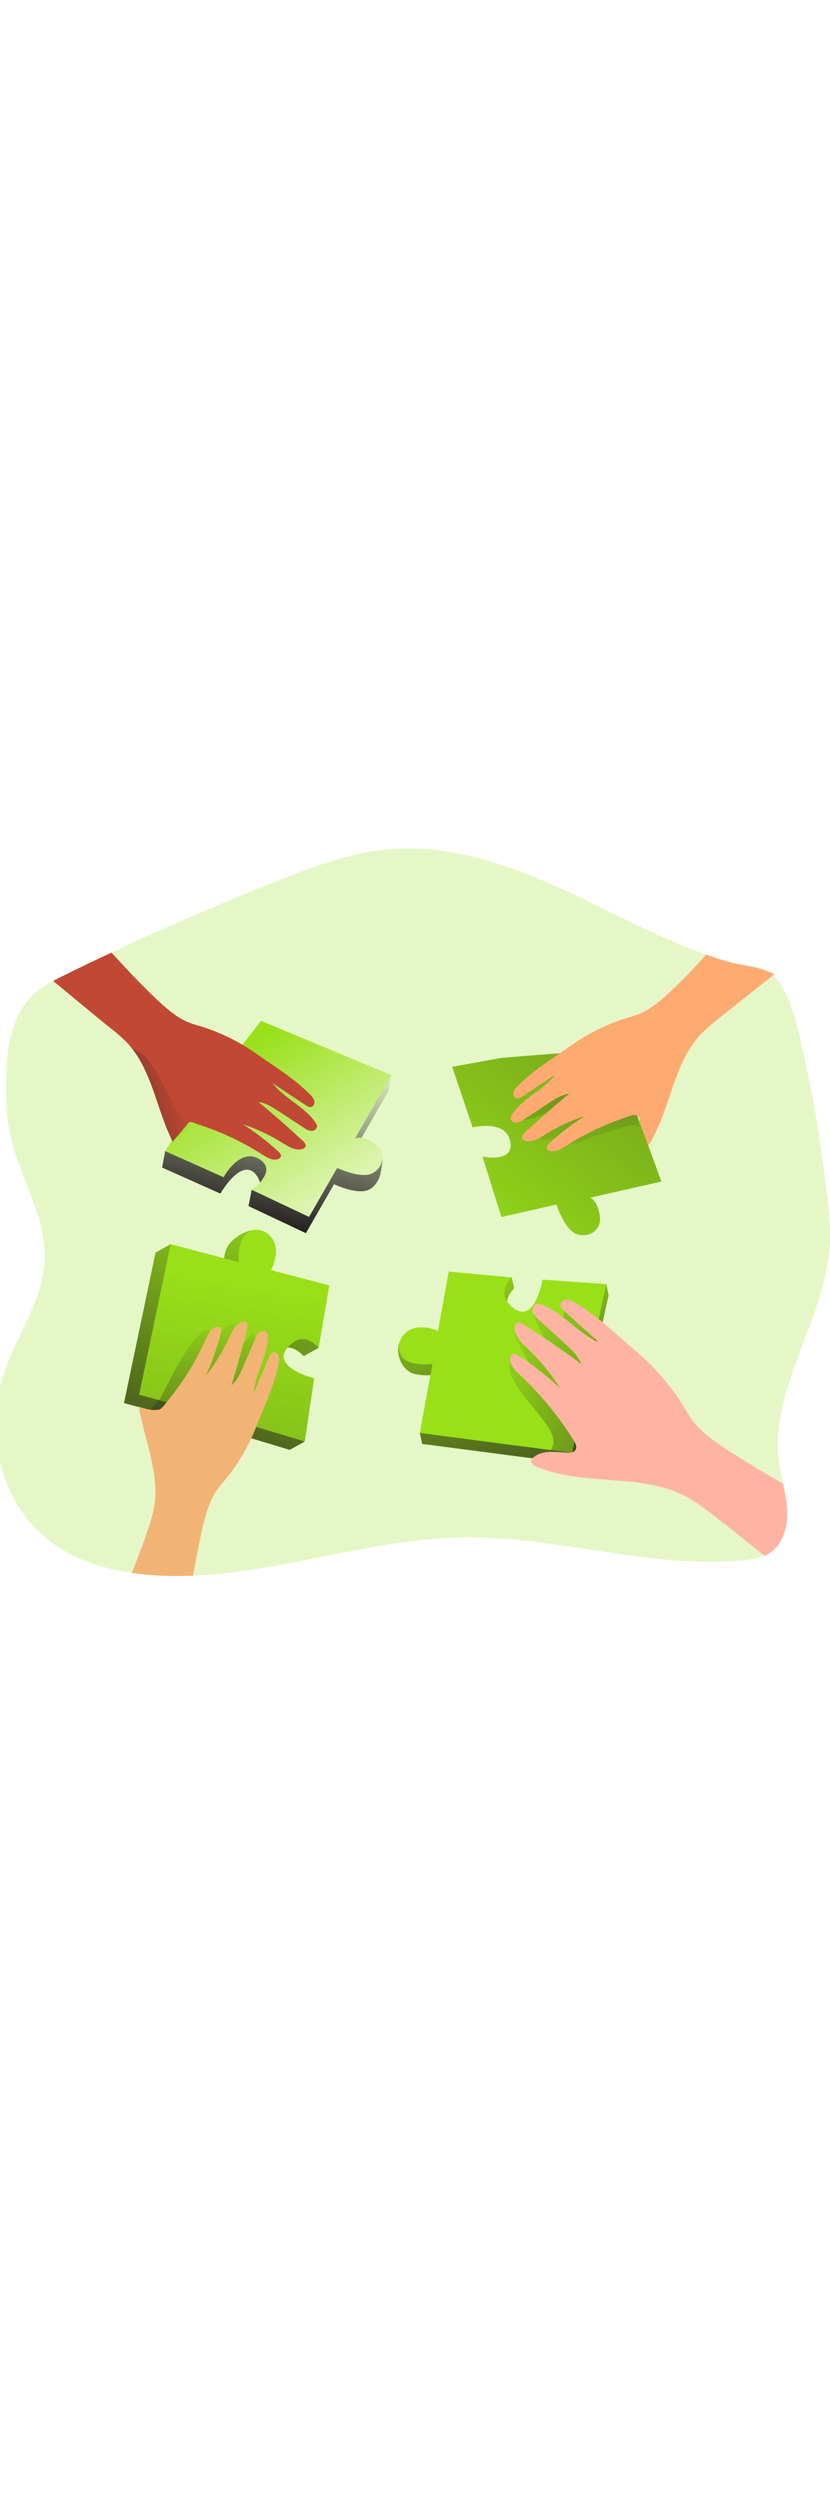 <svg id="_0212_diversity" xmlns="http://www.w3.org/2000/svg" xmlns:xlink="http://www.w3.org/1999/xlink" viewBox="0 0 500 500" data-imageid="diversity-90" imageName="Diversity" class="illustrations_image" style="width: 166px;"><defs><style>.cls-1_diversity-90{fill:url(#linear-gradient);}.cls-1_diversity-90,.cls-2_diversity-90,.cls-3_diversity-90,.cls-4_diversity-90,.cls-5_diversity-90,.cls-6_diversity-90,.cls-7_diversity-90,.cls-8_diversity-90,.cls-9_diversity-90,.cls-10_diversity-90,.cls-11_diversity-90,.cls-12_diversity-90,.cls-13_diversity-90,.cls-14_diversity-90,.cls-15_diversity-90,.cls-16_diversity-90,.cls-17_diversity-90{stroke-width:0px;}.cls-2_diversity-90{fill:url(#linear-gradient-11-diversity-90);}.cls-3_diversity-90{fill:url(#linear-gradient-10-diversity-90);}.cls-4_diversity-90{fill:url(#linear-gradient-4-diversity-90);}.cls-5_diversity-90{fill:url(#linear-gradient-2-diversity-90);}.cls-6_diversity-90{fill:url(#linear-gradient-3-diversity-90);}.cls-7_diversity-90{fill:url(#linear-gradient-8-diversity-90);}.cls-8_diversity-90{fill:url(#linear-gradient-9-diversity-90);}.cls-9_diversity-90{fill:url(#linear-gradient-7-diversity-90);}.cls-10_diversity-90{fill:url(#linear-gradient-5-diversity-90);}.cls-11_diversity-90{fill:url(#linear-gradient-6-diversity-90);}.cls-12_diversity-90{isolation:isolate;opacity:.24;}.cls-12_diversity-90,.cls-17_diversity-90{fill:#68e1fd;}.cls-13_diversity-90{fill:#c14834;}.cls-14_diversity-90{fill:#ffaa71;}.cls-15_diversity-90{fill:#ffb4a3;}.cls-16_diversity-90{fill:#f1b475;}</style><linearGradient id="linear-gradient-diversity-90" x1="-1860.21" y1="1912.58" x2="-1883.21" y2="1805.73" gradientTransform="translate(228.24 2819.53) rotate(47.32) scale(1 -1)" gradientUnits="userSpaceOnUse"><stop offset="0" stop-color="#231f20" stop-opacity="0"/><stop offset="1" stop-color="#231f20"/></linearGradient><linearGradient id="linear-gradient-2-diversity-90" x1="-962.08" y1="3906.31" x2="-606.17" y2="4362.03" gradientTransform="translate(1229.59 4167.44) scale(1 -1)" xlink:href="#linear-gradient-diversity-90"/><linearGradient id="linear-gradient-3-diversity-90" x1="-879.89" y1="3964.89" x2="-886.01" y2="4188.98" gradientTransform="translate(1229.59 4167.44) scale(1 -1)" xlink:href="#linear-gradient-diversity-90"/><linearGradient id="linear-gradient-4-diversity-90" x1="-1059.6" y1="3954.18" x2="-1133.52" y2="3729.62" gradientTransform="translate(1229.59 4167.44) scale(1 -1)" xlink:href="#linear-gradient-diversity-90"/><linearGradient id="linear-gradient-5-diversity-90" x1="-1082.77" y1="3896.69" x2="-1174.41" y2="3334.28" gradientTransform="translate(1229.59 4167.44) scale(1 -1)" xlink:href="#linear-gradient-diversity-90"/><linearGradient id="linear-gradient-6-diversity-90" x1="-1107.95" y1="3881.39" x2="-1105.44" y2="3693.4" gradientTransform="translate(1229.59 4167.44) scale(1 -1)" xlink:href="#linear-gradient-diversity-90"/><linearGradient id="linear-gradient-7-diversity-90" x1="-938.46" y1="3923.62" x2="-889.5" y2="3719.61" gradientTransform="translate(1229.59 4167.44) scale(1 -1)" xlink:href="#linear-gradient-diversity-90"/><linearGradient id="linear-gradient-8-diversity-90" x1="-936.21" y1="3865.71" x2="-746.96" y2="3744.88" gradientTransform="translate(1229.59 4167.44) scale(1 -1)" xlink:href="#linear-gradient-diversity-90"/><linearGradient id="linear-gradient-9-diversity-90" x1="-1050.11" y1="4040.41" x2="-1073.1" y2="3933.56" gradientTransform="translate(1229.59 4167.44) scale(1 -1)" xlink:href="#linear-gradient-diversity-90"/><linearGradient id="linear-gradient-10-diversity-90" x1="-1086.28" y1="4038.48" x2="-998.41" y2="3899.12" gradientTransform="translate(1229.59 4167.44) scale(1 -1)" gradientUnits="userSpaceOnUse"><stop offset="0" stop-color="#fff" stop-opacity="0"/><stop offset=".95" stop-color="#fff"/></linearGradient><linearGradient id="linear-gradient-11-diversity-90" x1="-1121.58" y1="4015.77" x2="-1190.55" y2="3995.06" gradientTransform="translate(1229.59 4167.44) scale(1 -1)" xlink:href="#linear-gradient-diversity-90"/></defs><path id="background_diversity-90" class="cls-12_diversity-90 targetColor" d="M499.7,249c-3.27,42.77-33.78,81.86-30.86,124.03.12,1.77.29,3.54.53,5.25.55,4.18,1.45,8.31,2.34,12.4,1.2,5.57,2.35,11.14,2.53,16.83.21,6.76-1.33,14.01-5.04,19.49-1.72,2.56-4.01,4.68-6.69,6.2-.62.34-1.26.65-1.91.93-3.65,1.4-7.49,2.27-11.39,2.57-56.52,5.95-112.73-14.28-169.59-13.61-47.84.57-94.79,15.95-142.13,21.37-7.09.83-14.17,1.44-21.26,1.7-6.56.31-13.12.31-19.69,0-2.48-.13-4.92-.3-7.35-.5-3.29-.27-6.56-.67-9.84-1.18-18.39-2.66-36.41-8.69-50.85-20.23C-.25,401.27-9.33,358.66,2.5,323.74c7.69-22.71,23.15-43.31,24.34-67.21,1.34-26.72-15.38-50.76-20.89-76.95-2.38-11.1-2.66-22.55-2.35-33.87.56-17.93,3.54-37.46,16.62-49.7,3.55-3.2,7.5-5.93,11.74-8.13,2.34-1.27,4.68-2.44,7.09-3.61,9.29-4.59,18.69-9.1,28.09-13.45,33.66-15.82,67.8-30.54,102.4-44.14,20.67-8.12,41.8-15.98,63.93-18.08,40.57-3.82,80.3,11.9,117.09,29.52,19.63,9.43,39.02,19.49,59.19,27.9,5.18,2.14,10.4,4.18,15.69,6.02,4.58,1.65,9.23,3.18,13.91,4.51,5.98,1.77,14.05,2.29,20.38,4.59l1.3.5c1.72.69,3.31,1.66,4.7,2.88l.27.24c12.46,11.76,17.21,43.93,20.84,60.16,4.62,20.59,7.45,41.56,10.23,62.47,1.82,13.81,3.68,27.75,2.63,41.63Z" style="fill: rgb(153, 224, 24);"/><g id="character_4_diversity-90"><path class="cls-1_diversity-90" d="M293.53,235.46l33.18-7.54s4.71,15.3,12.16,17.82c3.92,1.32,8.2.22,11.01-1.25,0,0,7.59-4.68,8.15-5.75,1-1.97-4.79-2.01-5.36-4.88-1.84-9.41-5.81-10.01-5.81-10.01l43.04-9.81,8.55-5.32-37.74-74.5-66.97,5.32-21.32.1-8.54,5.32,12.27,36.49s26.01-6.05,22.73,8.91c-1.63,7.49-7.51,7.09-8.24,3.33l-8.55,5.32"/><path class="cls-17_diversity-90 targetColor" d="M302.29,134.23l-29.87,5.42,12.3,36.48s20.42-5.17,22.74,8.91c2.11,12.85-16.79,8.65-16.79,8.65l11.4,36.45,33.18-7.54s4.71,15.29,12.16,17.82,15.65-2.47,13.78-11.9-5.82-10-5.82-10l43.05-9.81-29.16-79.79-66.97,5.32Z" style="fill: rgb(153, 224, 24);"/><path class="cls-5_diversity-90" d="M361.19,228.52c1.84,9.4-6.35,14.41-13.81,11.87-7.46-2.54-12.17-17.79-12.17-17.79l-33.18,7.52-11.4-36.45s18.9,4.21,16.79-8.63c-2.3-14.11-22.74-8.93-22.74-8.93l-12.27-36.48,29.86-5.42,35-2.76,31.97-2.54,14.68,40.13,1.3,3.54,5.32,14.55,7.86,21.6-43.04,9.8s4.06.6,5.83,9.98Z"/><path class="cls-6_diversity-90" d="M342.44,179.25l-4.85,7.09c3.17-.56,6.51.35,9.63-.45,1.5-.47,2.95-1.1,4.33-1.86,3.5-1.58,7.11-2.9,10.81-3.94l15.34-4.72c2.56-.79,5.86-1.37,7.49.74l-3.93-17.04c-.1-.77-.41-1.5-.89-2.11-.68-.55-1.53-.86-2.41-.89-6.71-.83-14.49.7-19.49-3.87-2.45-2.25-3.89-5.78-7.02-6.9-2.66-.95-5.63.24-7.78,2.04s-3.76,4.17-5.73,6.16c-7.33,7.34-19.42,9.08-25.32,17.61,10.13,2.31,19.32-7.58,29.71-7.77-2.99.05-8.69,5.63-11,7.44-2.52,1.99-7.09,4.6-7.27,8.17-.51,9.48,14.61,2.04,18.37.31Z"/><path class="cls-14_diversity-90" d="M466.56,83.81c-.29.23-.57.47-.89.7-11.03,8.8-22.08,17.59-33.13,26.38-3.59,2.73-6.99,5.71-10.17,8.9-17.22,18.13-18.39,46.47-31.84,67.38l-5.32-14.55c.3-1.03.1-2.14-.53-3.01-.22-.24-.48-.43-.77-.57-1.2-.64-2.91-.3-4.31.17-13.84,4.39-27.04,10.59-39.25,18.43-2.95,1.9-6.66,3.98-9.74,2.3-.5-.2-.9-.59-1.13-1.07-.5-1.13.5-2.37,1.44-3.21,6.63-6.05,13.75-11.54,21.31-16.39-8.3,2.76-16.25,6.48-23.68,11.1-3.71,2.35-8.03,5.02-12.21,3.71-.69-.14-1.29-.55-1.67-1.13-.67-1.27.43-2.71,1.5-3.68,8.66-8.12,17.61-15.95,26.83-23.48-4.62.64-8.66,3.24-12.54,5.78l-14.78,9.74c-1.44.94-2.91,1.88-4.62,1.94s-3.54-1.2-3.45-2.87c.1-.77.4-1.5.89-2.11,6.52-9.87,18.83-14.55,26.02-23.92l-20.03,13.29c-.97.64-2.11,1.34-3.24,1.07-1.54-.34-2.28-2.24-1.9-3.77s1.53-2.75,2.66-3.88c7.58-7.61,16.44-13.57,25.3-19.62,2.35-1.57,4.65-3.18,6.95-4.82,10.34-7.3,21.77-12.89,33.88-16.58,2.05-.6,4.12-1.17,6.12-1.94,6.09-2.3,11.3-6.42,16.19-10.7,8.93-7.86,17.02-16.58,24.98-25.38,4.58,1.64,9.23,3.18,13.91,4.52,5.99,1.77,14.04,2.28,20.38,4.58l1.3.5,5.57,2.17Z"/></g><g id="character_3_diversity-90"><path class="cls-17_diversity-90 targetColor" d="M145.44,361.61l29.06,8.77,9.1-5.02-3.45-33.06s-25.91-6.44-16.19-18.29c9.73-11.84,18.89-.06,18.89-.06l9.13-5.02-2.66-32.62-35.21-9.16s13.29-19.25,5.65-27.3c-5.43-5.7-21.39,1.77-23.92,10.98-1.07,3.74-1.46,7.64-1.15,11.52l-31.89-15.84-9.1,5.06-19,90.6,70.73,19.45Z" style="fill: rgb(153, 224, 24);"/><path class="cls-4_diversity-90" d="M145.44,361.61l29.06,8.77,9.1-5.02-3.45-33.06s-25.91-6.44-16.19-18.29c9.73-11.84,18.89-.06,18.89-.06l9.13-5.02-2.66-32.62-35.21-9.16s13.29-19.25,5.65-27.3c-5.43-5.7-21.39,1.77-23.92,10.98-1.07,3.74-1.46,7.64-1.15,11.52l-31.89-15.84-9.1,5.06-19,90.6,70.73,19.45Z"/><path class="cls-17_diversity-90 targetColor" d="M154.54,356.58l29.06,8.77,5.66-38.09s-25.91-6.45-16.19-18.29c9.72-11.84,18.89-.06,18.89-.06l6.43-37.64-35.16-9.16s7.13-12.57-.54-20.62c-5.42-5.7-15.19-4.95-17.72,4.3-1.07,3.74-1.46,7.64-1.14,11.52l-41.02-10.82-18.99,90.65,70.73,19.45Z" style="fill: rgb(153, 224, 24);"/><path class="cls-10_diversity-90" d="M154.54,356.58l29.06,8.77,5.66-38.09s-25.91-6.45-16.19-18.29c9.72-11.84,18.89-.06,18.89-.06l6.43-37.64-35.16-9.16s7.13-12.57-.54-20.62c-5.42-5.7-15.19-4.95-17.72,4.3-1.07,3.74-1.46,7.64-1.14,11.52l-41.02-10.82-18.99,90.65,70.73,19.45Z"/><path class="cls-11_diversity-90" d="M96.97,338.49c7.19-13.1,12.99-27.35,23.47-38.01,1.5-1.52,3.93-3.02,5.57-1.64,1.36,1.15.89,3.32.34,5.01l-5.23,15.36,10.63-17.43c1.77-2.84,3.71-5.88,6.85-7.02.94-.4,2.01-.4,2.95,0,1.56.8,1.77,2.88,1.77,4.62-.03,4.74-.6,9.46-1.72,14.06,2.91-4.9,6.58-9.31,10.86-13.08,1.58,1.16,1.82,3.39,1.77,5.32-.2,6.87-2.52,13.49-4.81,19.98-1.24,3.54-2.52,7.09-4.81,10.05-4.14,5.32-10.92,7.71-17.5,9.09s-13.39,2.02-19.49,4.85c-2.42,1.13-4.73,2.61-7.36,3.07-2.87.5-9.38-1.04-10.13-4.6-.33-1.91,5.4-7.03,6.83-9.64Z"/><path class="cls-16_diversity-90" d="M167.84,318.46c-2.66,13.35-8.59,25.52-13.55,38.19-4.62,11.77-11.1,22.72-19.2,32.44-1.37,1.64-2.81,3.24-4.05,4.98-3.81,5.32-5.94,11.57-7.65,17.82-2.11,7.76-4.85,21.63-7.09,34.28-6.56.3-13.12.3-19.69,0-2.48-.13-4.92-.3-7.36-.5-3.28-.28-6.56-.67-9.83-1.18,3.69-9.5,7.42-19.06,9.74-26.21,1.5-4.25,2.71-8.59,3.61-13.01,3.69-20.38-5.68-40.51-9.14-60.94,0,0,7.42,2.96,12.25,1.77,1.77-.43,4.35-4.25,5.48-5.66,9.18-11.26,16.81-23.68,22.71-36.95,1.4-3.21,3.38-6.95,6.85-7.29.53-.07,1.08.03,1.54.3,1.07.67.89,2.24.57,3.48-2.21,8.7-5.15,17.19-8.8,25.38,5.44-6.85,10.04-14.32,13.71-22.25,1.84-4.01,3.95-8.63,8.16-9.83.66-.25,1.4-.23,2.05.07,1.27.66,1.1,2.51.76,3.87-2.81,11.54-5.99,22.99-9.52,34.35,3.54-3.04,5.45-7.46,7.28-11.7,2.36-5.42,4.7-10.84,7.03-16.26.67-1.57,1.41-3.17,2.77-4.15s3.61-.93,4.43.5c.35.69.51,1.47.46,2.24-.06,11.84-7.75,22.47-8.63,34.28,3.14-7.39,6.29-14.75,9.43-22.15.43-1.07,1-2.28,2.11-2.66,1.47-.57,3.14.64,3.68,2.11.39,1.54.35,3.15-.12,4.67Z"/></g><g id="character_2_diversity-90"><path class="cls-17_diversity-90 targetColor" d="M360.12,306.81l6.52-29.65-1.41-6.59-36.99,3.86s-4.43,26.34-17,17.54c-12.57-8.8-1.51-18.83-1.51-18.83l-1.41-6.59-36.61,3.07-6.44,35.75s-15.68-10.23-23.12-1.97c-5.26,5.85-1.18,19.61,8.23,21.4,3.81.79,7.74.89,11.59.28l-9.05,35.13,1.41,6.59,91.81,12,13.99-72.01Z" style="fill: rgb(153, 224, 24);"/><path class="cls-9_diversity-90" d="M360.12,306.81l6.52-29.65-1.41-6.59-36.99,3.86s-4.43,26.34-17,17.54c-12.57-8.8-1.51-18.83-1.51-18.83l-1.41-6.59-36.61,3.07-6.44,35.75s-15.68-10.23-23.12-1.97c-5.26,5.85-1.18,19.61,8.23,21.4,3.81.79,7.74.89,11.59.28l-9.05,35.13,1.41,6.59,91.81,12,13.99-72.01Z"/><path class="cls-17_diversity-90 targetColor" d="M358.71,300.21l6.52-29.65-38.4-2.73s-4.43,26.34-16.99,17.54-1.51-18.83-1.51-18.83l-38.02-3.54-6.45,35.75s-13.08-6.15-20.52,2.12c-5.26,5.85-3.78,15.53,5.63,17.32,3.81.79,7.73.88,11.57.27l-7.65,41.73,91.82,12.02,13.99-71.99Z" style="fill: rgb(153, 224, 24);"/><path class="cls-7_diversity-90" d="M327.89,288.26c-2.12-.93-5.32-1.85-6.2.28-.45,1.06.07,2.26.58,3.29l5.67,11.39-13.69-5.13c-.88-.45-1.89-.57-2.85-.35-2.2.82-1.47,4.08-.35,6.14l8.35,15.39c-3.7.54-7.25-4.15-10.63-2.46-2.66,1.33-2.21,5.22-1.1,7.97,4.92,11.82,14.99,20.68,22.16,31.31,2.48,3.67,4.68,8.26,3.02,12.35-.73,1.77-2.1,4-.78,5.42.63.53,1.41.84,2.22.89,7.02,1.2,14.18,1.42,21.26.65.77-24.16,1.95-48.3,3.54-72.41.14-2.14.26-4.43-.82-6.28-1-1.46-2.35-2.66-3.92-3.48-3.39-2.14-6.73-4.43-10.21-6.45-3.81-2.21-4.78-1.2-4.61,3.06-3.72.91-8.21-.05-11.65-1.57Z"/><path class="cls-15_diversity-90" d="M474.25,407.58c.21,6.76-1.33,14.01-5.04,19.49-1.72,2.56-4.01,4.68-6.69,6.2-.62.34-1.26.65-1.91.93-12.22-9.74-25.2-20.08-32.98-26-4.15-3.31-8.53-6.32-13.1-9.03-27.46-15.38-62.9-6.36-91.81-18.83-1.2-.5-2.54-1.27-2.74-2.54s.66-2.3,1.64-3.07c5.32-4.34,13.08-3.07,19.96-2.66,1.77.13,3.95,0,4.99-1.47,1.24-1.77.13-4.11-1-5.92-9.03-14.58-19.97-27.89-32.5-39.59-3.05-2.84-6.45-6.45-5.48-10.51.1-.62.41-1.19.89-1.6,1.18-.89,2.84-.1,4.08.71,8.85,5.82,17.2,12.37,24.96,19.59-5.57-8.7-12.15-16.7-19.61-23.84-3.77-3.61-8.09-7.73-7.83-12.94-.02-.84.3-1.64.89-2.24,1.23-1.17,3.21-.26,4.64.64,11.76,7.55,23.31,15.49,34.64,23.81-2.07-5.06-6.2-8.94-10.29-12.64-5.15-4.68-10.26-9.4-15.42-14.11-1.47-1.35-3-2.78-3.54-4.68s.3-4.39,2.24-4.83c.91-.09,1.82.05,2.66.41,13.16,4.59,22.1,17.29,34.9,22.8-7.02-6.35-14.03-12.71-21.03-19.06-1.04-.89-2.14-2-2.21-3.4-.07-1.88,1.9-3.28,3.77-3.31,1.87-.04,3.59.97,5.19,1.9,13.84,8.1,25.14,19.4,37.35,29.79,11.36,9.71,21.09,21.19,28.82,33.98,1.3,2.14,2.54,4.35,3.99,6.42,4.43,6.28,10.63,11.06,16.96,15.41,9.43,6.44,25.02,15.9,38.09,23.36,1.2,5.58,2.36,11.15,2.54,16.84Z"/></g><g id="character_1_diversity-90"><path class="cls-8_diversity-90" d="M113.9,174.66l-14.38,15.76-1.89,9.89,35.15,15.7s13.18-23.23,21.97-10.68c4.43,6.28.1,10.31-3.14,8.32l-1.89,9.89,34.55,16.32,16.95-29.5s14.44,6.9,21.34,3.14c3.63-1.98,5.73-5.88,6.56-8.95,0,0,1.71-8.74,1.29-9.89-.76-2.06-4.73,2.17-7.22.63-8.16-5.02-11.3-2.51-11.3-2.51l21.96-38.29,1.89-9.89-80.34-22.76-41.51,52.82Z"/><path class="cls-17_diversity-90 targetColor" d="M115.8,164.78l-16.28,25.65,35.14,15.7s10.05-18.52,21.97-10.63c10.88,7.16-5.01,18.21-5.01,18.21l34.55,16.32,16.95-29.5s14.43,6.9,21.34,3.14,8.79-13.18.62-18.21-11.3-2.51-11.3-2.51l21.97-38.29-78.49-32.71-41.46,52.84Z" style="fill: rgb(153, 224, 24);"/><path class="cls-3_diversity-90" d="M115.8,164.78l-16.28,25.65,35.14,15.7s10.05-18.52,21.97-10.63c10.88,7.16-5.01,18.21-5.01,18.21l34.55,16.32,16.95-29.5s14.43,6.9,21.34,3.14,8.79-13.18.62-18.21-11.3-2.51-11.3-2.51l21.97-38.29-78.49-32.71-41.46,52.84Z"/><path class="cls-13_diversity-90" d="M190.98,175.36c.06,1.7-1.77,2.94-3.45,2.88-1.67-.22-3.26-.89-4.58-1.94-4.95-3.24-9.9-6.49-14.81-9.74-3.88-2.54-7.97-5.15-12.51-5.78,9.16,7.53,18.13,15.39,26.78,23.48,1.07.97,2.21,2.41,1.51,3.68-.38.58-.97,1-1.64,1.17-4.21,1.31-8.52-1.4-12.23-3.71-7.42-4.64-15.37-8.38-23.68-11.14,7.55,4.85,14.68,10.34,21.31,16.39.89.83,1.94,2.07,1.44,3.21-.23.48-.62.87-1.1,1.11-3.12,1.64-6.79-.43-9.74-2.3-12.21-7.87-25.41-14.07-39.25-18.46-.77-.24-1.94-.77-3.01-1.11-.67-.27-1.41-.31-2.11-.13l-9.97,11.81-3.61-8.27c-6.52-16.45-10.21-34.55-20.97-48.15-.98-1.23-2.01-2.42-3.11-3.54-3.18-3.18-6.58-6.14-10.17-8.86-10.1-8.06-23.31-19.27-34.07-28.03,2.34-1.27,4.68-2.44,7.09-3.61,9.27-4.62,18.67-9.12,28.07-13.47,9.03,9.9,22.1,23.77,31.01,31.63,4.88,4.29,10.1,8.4,16.19,10.7,2,.77,4.08,1.34,6.12,1.94,12.1,3.69,23.53,9.29,33.87,16.59,11.11,7.86,22.71,14.78,32.27,24.48,1.23,1.01,2.15,2.34,2.66,3.84.41,1.53-.33,3.47-1.9,3.81-1.13.24-2.28-.47-3.24-1.1l-20.03-13.29c7.18,9.4,19.49,14.05,26.02,23.92.47.58.77,1.27.88,2.01Z"/><path class="cls-2_diversity-90" d="M116.61,172.52l-.64.6-12.07,11.68-3.61-8.27c-6.52-16.45-10.21-34.55-20.97-48.15.43.23,1.77,1,6.2,3.47,6.46,3.61,17.89,28.9,21.33,34.55,2.17,3.39,5.75,5.64,9.75,6.11Z"/></g></svg>